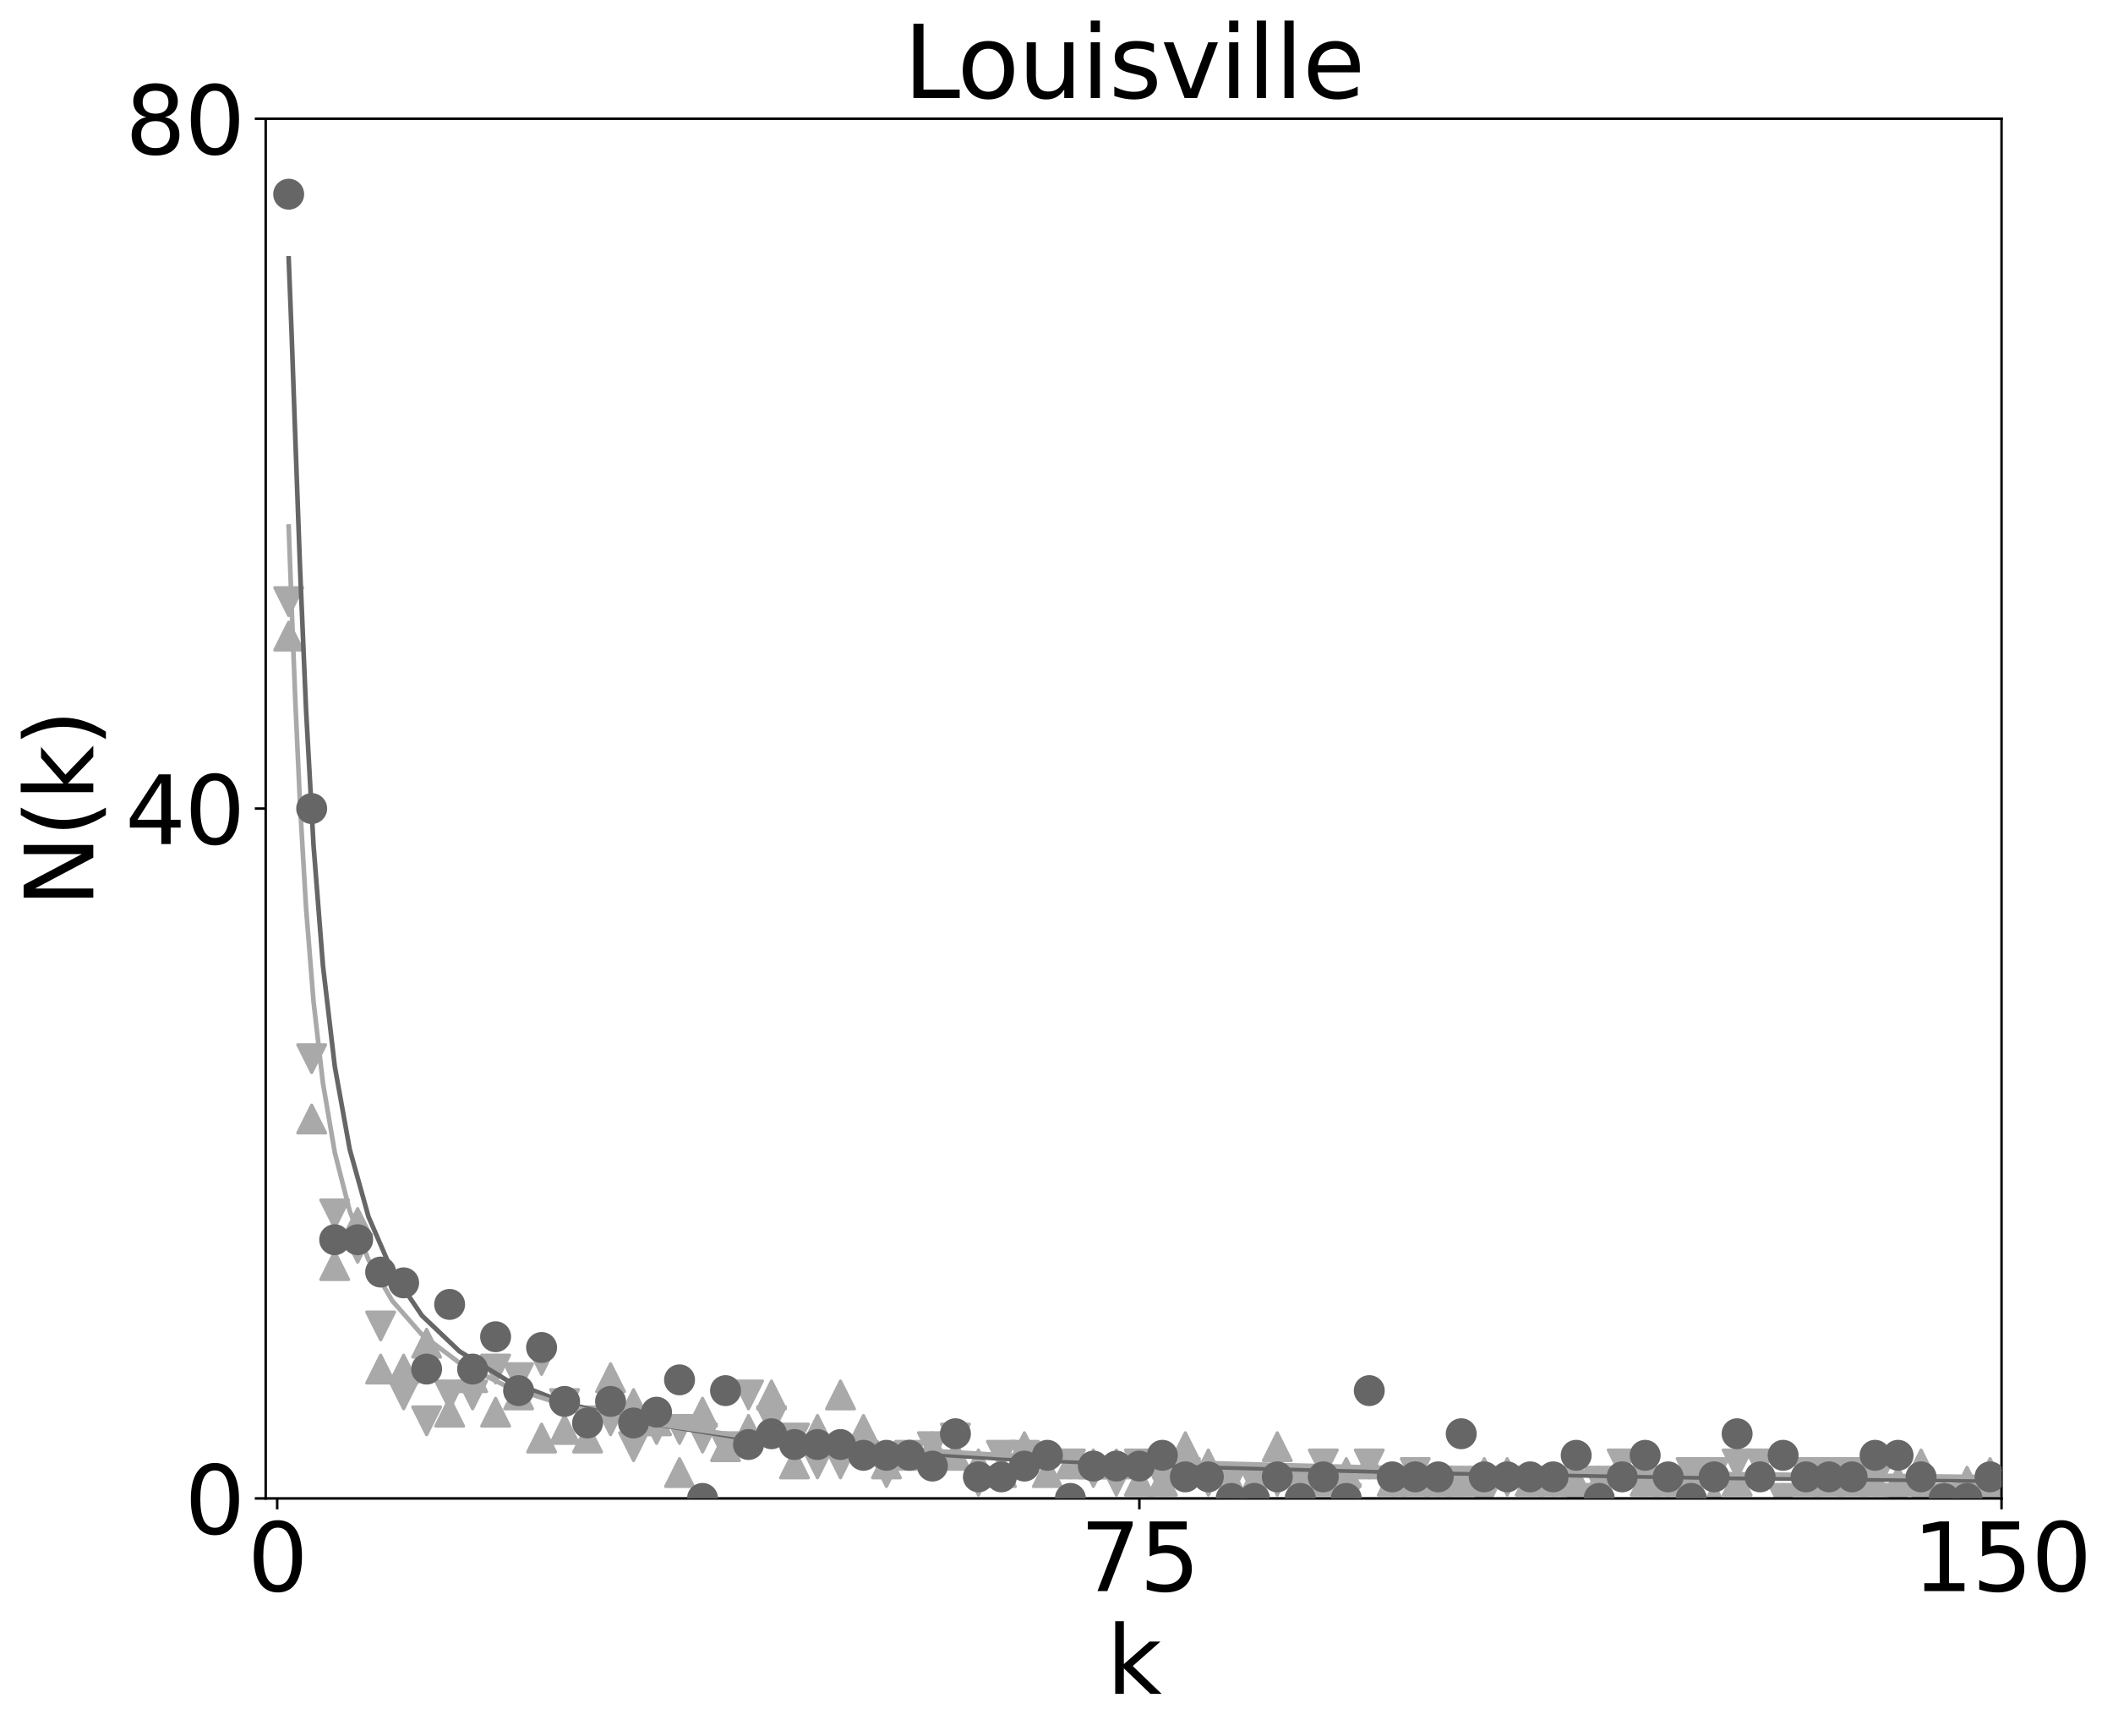 <?xml version="1.0" encoding="utf-8" standalone="no"?>
<!DOCTYPE svg PUBLIC "-//W3C//DTD SVG 1.1//EN"
  "http://www.w3.org/Graphics/SVG/1.1/DTD/svg11.dtd">
<svg xmlns:xlink="http://www.w3.org/1999/xlink" width="679.241pt" height="557.959pt" viewBox="0 0 679.241 557.959" xmlns="http://www.w3.org/2000/svg" version="1.1">
 <defs>
  <style type="text/css">*{stroke-linejoin: round; stroke-linecap: butt}</style>
 </defs>
 <g id="figure_1">
  <g id="patch_1">
   <path d="M 0 557.959 
L 679.241 557.959 
L 679.241 0 
L 0 0 
z
" style="fill: #ffffff"/>
  </g>
  <g id="axes_1">
   <g id="patch_2">
    <path d="M 85.409 481.69 
L 643.409 481.69 
L 643.409 38.17 
L 85.409 38.17 
z
" style="fill: #ffffff"/>
   </g>
   <g id="PathCollection_1">
    <defs>
     <path id="mdcf3171ba0" d="M 0 -4.472 
L -4.472 4.472 
L 4.472 4.472 
z
" style="stroke: #a9a9a9"/>
    </defs>
    <g clip-path="url(#pd3df770a51)">
     <use xlink:href="#mdcf3171ba0" x="92.8" y="204.49" style="fill: #a9a9a9; stroke: #a9a9a9"/>
     <use xlink:href="#mdcf3171ba0" x="100.191" y="359.722" style="fill: #a9a9a9; stroke: #a9a9a9"/>
     <use xlink:href="#mdcf3171ba0" x="107.582" y="406.846" style="fill: #a9a9a9; stroke: #a9a9a9"/>
     <use xlink:href="#mdcf3171ba0" x="114.972" y="392.986" style="fill: #a9a9a9; stroke: #a9a9a9"/>
     <use xlink:href="#mdcf3171ba0" x="122.363" y="440.11" style="fill: #a9a9a9; stroke: #a9a9a9"/>
     <use xlink:href="#mdcf3171ba0" x="129.754" y="440.11" style="fill: #a9a9a9; stroke: #a9a9a9"/>
     <use xlink:href="#mdcf3171ba0" x="137.144" y="431.794" style="fill: #a9a9a9; stroke: #a9a9a9"/>
     <use xlink:href="#mdcf3171ba0" x="144.535" y="453.97" style="fill: #a9a9a9; stroke: #a9a9a9"/>
     <use xlink:href="#mdcf3171ba0" x="151.926" y="442.882" style="fill: #a9a9a9; stroke: #a9a9a9"/>
     <use xlink:href="#mdcf3171ba0" x="159.317" y="453.97" style="fill: #a9a9a9; stroke: #a9a9a9"/>
     <use xlink:href="#mdcf3171ba0" x="166.707" y="448.426" style="fill: #a9a9a9; stroke: #a9a9a9"/>
     <use xlink:href="#mdcf3171ba0" x="174.098" y="462.286" style="fill: #a9a9a9; stroke: #a9a9a9"/>
     <use xlink:href="#mdcf3171ba0" x="181.489" y="459.514" style="fill: #a9a9a9; stroke: #a9a9a9"/>
     <use xlink:href="#mdcf3171ba0" x="188.88" y="462.286" style="fill: #a9a9a9; stroke: #a9a9a9"/>
     <use xlink:href="#mdcf3171ba0" x="196.27" y="442.882" style="fill: #a9a9a9; stroke: #a9a9a9"/>
     <use xlink:href="#mdcf3171ba0" x="203.661" y="451.198" style="fill: #a9a9a9; stroke: #a9a9a9"/>
     <use xlink:href="#mdcf3171ba0" x="211.052" y="456.742" style="fill: #a9a9a9; stroke: #a9a9a9"/>
     <use xlink:href="#mdcf3171ba0" x="218.442" y="473.374" style="fill: #a9a9a9; stroke: #a9a9a9"/>
     <use xlink:href="#mdcf3171ba0" x="225.833" y="453.97" style="fill: #a9a9a9; stroke: #a9a9a9"/>
     <use xlink:href="#mdcf3171ba0" x="233.224" y="465.058" style="fill: #a9a9a9; stroke: #a9a9a9"/>
     <use xlink:href="#mdcf3171ba0" x="240.615" y="459.514" style="fill: #a9a9a9; stroke: #a9a9a9"/>
     <use xlink:href="#mdcf3171ba0" x="248.005" y="448.426" style="fill: #a9a9a9; stroke: #a9a9a9"/>
     <use xlink:href="#mdcf3171ba0" x="255.396" y="470.602" style="fill: #a9a9a9; stroke: #a9a9a9"/>
     <use xlink:href="#mdcf3171ba0" x="262.787" y="459.514" style="fill: #a9a9a9; stroke: #a9a9a9"/>
     <use xlink:href="#mdcf3171ba0" x="270.178" y="448.426" style="fill: #a9a9a9; stroke: #a9a9a9"/>
     <use xlink:href="#mdcf3171ba0" x="277.568" y="459.514" style="fill: #a9a9a9; stroke: #a9a9a9"/>
     <use xlink:href="#mdcf3171ba0" x="284.959" y="470.602" style="fill: #a9a9a9; stroke: #a9a9a9"/>
     <use xlink:href="#mdcf3171ba0" x="292.35" y="467.83" style="fill: #a9a9a9; stroke: #a9a9a9"/>
     <use xlink:href="#mdcf3171ba0" x="299.741" y="465.058" style="fill: #a9a9a9; stroke: #a9a9a9"/>
     <use xlink:href="#mdcf3171ba0" x="307.131" y="467.83" style="fill: #a9a9a9; stroke: #a9a9a9"/>
     <use xlink:href="#mdcf3171ba0" x="314.522" y="470.602" style="fill: #a9a9a9; stroke: #a9a9a9"/>
     <use xlink:href="#mdcf3171ba0" x="321.913" y="473.374" style="fill: #a9a9a9; stroke: #a9a9a9"/>
     <use xlink:href="#mdcf3171ba0" x="329.303" y="465.058" style="fill: #a9a9a9; stroke: #a9a9a9"/>
     <use xlink:href="#mdcf3171ba0" x="336.694" y="473.374" style="fill: #a9a9a9; stroke: #a9a9a9"/>
     <use xlink:href="#mdcf3171ba0" x="344.085" y="470.602" style="fill: #a9a9a9; stroke: #a9a9a9"/>
     <use xlink:href="#mdcf3171ba0" x="351.476" y="470.602" style="fill: #a9a9a9; stroke: #a9a9a9"/>
     <use xlink:href="#mdcf3171ba0" x="358.866" y="470.602" style="fill: #a9a9a9; stroke: #a9a9a9"/>
     <use xlink:href="#mdcf3171ba0" x="366.257" y="476.146" style="fill: #a9a9a9; stroke: #a9a9a9"/>
     <use xlink:href="#mdcf3171ba0" x="373.648" y="476.146" style="fill: #a9a9a9; stroke: #a9a9a9"/>
     <use xlink:href="#mdcf3171ba0" x="381.039" y="465.058" style="fill: #a9a9a9; stroke: #a9a9a9"/>
     <use xlink:href="#mdcf3171ba0" x="388.429" y="470.602" style="fill: #a9a9a9; stroke: #a9a9a9"/>
     <use xlink:href="#mdcf3171ba0" x="395.82" y="476.146" style="fill: #a9a9a9; stroke: #a9a9a9"/>
     <use xlink:href="#mdcf3171ba0" x="403.211" y="476.146" style="fill: #a9a9a9; stroke: #a9a9a9"/>
     <use xlink:href="#mdcf3171ba0" x="410.601" y="465.058" style="fill: #a9a9a9; stroke: #a9a9a9"/>
     <use xlink:href="#mdcf3171ba0" x="417.992" y="476.146" style="fill: #a9a9a9; stroke: #a9a9a9"/>
     <use xlink:href="#mdcf3171ba0" x="425.383" y="476.146" style="fill: #a9a9a9; stroke: #a9a9a9"/>
     <use xlink:href="#mdcf3171ba0" x="432.774" y="473.374" style="fill: #a9a9a9; stroke: #a9a9a9"/>
     <use xlink:href="#mdcf3171ba0" x="440.164" y="470.602" style="fill: #a9a9a9; stroke: #a9a9a9"/>
     <use xlink:href="#mdcf3171ba0" x="447.555" y="476.146" style="fill: #a9a9a9; stroke: #a9a9a9"/>
     <use xlink:href="#mdcf3171ba0" x="454.946" y="476.146" style="fill: #a9a9a9; stroke: #a9a9a9"/>
     <use xlink:href="#mdcf3171ba0" x="462.337" y="476.146" style="fill: #a9a9a9; stroke: #a9a9a9"/>
     <use xlink:href="#mdcf3171ba0" x="469.727" y="476.146" style="fill: #a9a9a9; stroke: #a9a9a9"/>
     <use xlink:href="#mdcf3171ba0" x="477.118" y="473.374" style="fill: #a9a9a9; stroke: #a9a9a9"/>
     <use xlink:href="#mdcf3171ba0" x="484.509" y="473.374" style="fill: #a9a9a9; stroke: #a9a9a9"/>
     <use xlink:href="#mdcf3171ba0" x="491.899" y="476.146" style="fill: #a9a9a9; stroke: #a9a9a9"/>
     <use xlink:href="#mdcf3171ba0" x="499.29" y="476.146" style="fill: #a9a9a9; stroke: #a9a9a9"/>
     <use xlink:href="#mdcf3171ba0" x="506.681" y="476.146" style="fill: #a9a9a9; stroke: #a9a9a9"/>
     <use xlink:href="#mdcf3171ba0" x="514.072" y="476.146" style="fill: #a9a9a9; stroke: #a9a9a9"/>
     <use xlink:href="#mdcf3171ba0" x="521.462" y="470.602" style="fill: #a9a9a9; stroke: #a9a9a9"/>
     <use xlink:href="#mdcf3171ba0" x="528.853" y="476.146" style="fill: #a9a9a9; stroke: #a9a9a9"/>
     <use xlink:href="#mdcf3171ba0" x="536.244" y="476.146" style="fill: #a9a9a9; stroke: #a9a9a9"/>
     <use xlink:href="#mdcf3171ba0" x="543.635" y="476.146" style="fill: #a9a9a9; stroke: #a9a9a9"/>
     <use xlink:href="#mdcf3171ba0" x="551.025" y="481.69" style="fill: #a9a9a9; stroke: #a9a9a9"/>
     <use xlink:href="#mdcf3171ba0" x="558.416" y="476.146" style="fill: #a9a9a9; stroke: #a9a9a9"/>
     <use xlink:href="#mdcf3171ba0" x="565.807" y="473.374" style="fill: #a9a9a9; stroke: #a9a9a9"/>
     <use xlink:href="#mdcf3171ba0" x="573.197" y="481.69" style="fill: #a9a9a9; stroke: #a9a9a9"/>
     <use xlink:href="#mdcf3171ba0" x="580.588" y="476.146" style="fill: #a9a9a9; stroke: #a9a9a9"/>
     <use xlink:href="#mdcf3171ba0" x="587.979" y="476.146" style="fill: #a9a9a9; stroke: #a9a9a9"/>
     <use xlink:href="#mdcf3171ba0" x="595.37" y="476.146" style="fill: #a9a9a9; stroke: #a9a9a9"/>
     <use xlink:href="#mdcf3171ba0" x="602.76" y="476.146" style="fill: #a9a9a9; stroke: #a9a9a9"/>
     <use xlink:href="#mdcf3171ba0" x="610.151" y="476.146" style="fill: #a9a9a9; stroke: #a9a9a9"/>
     <use xlink:href="#mdcf3171ba0" x="617.542" y="470.602" style="fill: #a9a9a9; stroke: #a9a9a9"/>
     <use xlink:href="#mdcf3171ba0" x="624.933" y="481.69" style="fill: #a9a9a9; stroke: #a9a9a9"/>
     <use xlink:href="#mdcf3171ba0" x="632.323" y="476.146" style="fill: #a9a9a9; stroke: #a9a9a9"/>
     <use xlink:href="#mdcf3171ba0" x="639.714" y="473.374" style="fill: #a9a9a9; stroke: #a9a9a9"/>
     <use xlink:href="#mdcf3171ba0" x="647.105" y="476.146" style="fill: #a9a9a9; stroke: #a9a9a9"/>
     <use xlink:href="#mdcf3171ba0" x="654.495" y="476.146" style="fill: #a9a9a9; stroke: #a9a9a9"/>
     <use xlink:href="#mdcf3171ba0" x="661.886" y="481.69" style="fill: #a9a9a9; stroke: #a9a9a9"/>
     <use xlink:href="#mdcf3171ba0" x="669.277" y="476.146" style="fill: #a9a9a9; stroke: #a9a9a9"/>
     <use xlink:href="#mdcf3171ba0" x="676.668" y="476.146" style="fill: #a9a9a9; stroke: #a9a9a9"/>
     <use xlink:href="#mdcf3171ba0" x="684.058" y="476.146" style="fill: #a9a9a9; stroke: #a9a9a9"/>
     <use xlink:href="#mdcf3171ba0" x="691.449" y="473.374" style="fill: #a9a9a9; stroke: #a9a9a9"/>
     <use xlink:href="#mdcf3171ba0" x="698.84" y="476.146" style="fill: #a9a9a9; stroke: #a9a9a9"/>
     <use xlink:href="#mdcf3171ba0" x="706.231" y="481.69" style="fill: #a9a9a9; stroke: #a9a9a9"/>
     <use xlink:href="#mdcf3171ba0" x="713.621" y="476.146" style="fill: #a9a9a9; stroke: #a9a9a9"/>
     <use xlink:href="#mdcf3171ba0" x="721.012" y="481.69" style="fill: #a9a9a9; stroke: #a9a9a9"/>
     <use xlink:href="#mdcf3171ba0" x="728.403" y="476.146" style="fill: #a9a9a9; stroke: #a9a9a9"/>
     <use xlink:href="#mdcf3171ba0" x="735.793" y="476.146" style="fill: #a9a9a9; stroke: #a9a9a9"/>
     <use xlink:href="#mdcf3171ba0" x="743.184" y="465.058" style="fill: #a9a9a9; stroke: #a9a9a9"/>
     <use xlink:href="#mdcf3171ba0" x="750.575" y="481.69" style="fill: #a9a9a9; stroke: #a9a9a9"/>
     <use xlink:href="#mdcf3171ba0" x="757.966" y="476.146" style="fill: #a9a9a9; stroke: #a9a9a9"/>
     <use xlink:href="#mdcf3171ba0" x="765.356" y="476.146" style="fill: #a9a9a9; stroke: #a9a9a9"/>
     <use xlink:href="#mdcf3171ba0" x="772.747" y="481.69" style="fill: #a9a9a9; stroke: #a9a9a9"/>
     <use xlink:href="#mdcf3171ba0" x="780.138" y="470.602" style="fill: #a9a9a9; stroke: #a9a9a9"/>
     <use xlink:href="#mdcf3171ba0" x="787.529" y="481.69" style="fill: #a9a9a9; stroke: #a9a9a9"/>
     <use xlink:href="#mdcf3171ba0" x="794.919" y="481.69" style="fill: #a9a9a9; stroke: #a9a9a9"/>
     <use xlink:href="#mdcf3171ba0" x="802.31" y="481.69" style="fill: #a9a9a9; stroke: #a9a9a9"/>
     <use xlink:href="#mdcf3171ba0" x="809.701" y="470.602" style="fill: #a9a9a9; stroke: #a9a9a9"/>
     <use xlink:href="#mdcf3171ba0" x="817.091" y="481.69" style="fill: #a9a9a9; stroke: #a9a9a9"/>
     <use xlink:href="#mdcf3171ba0" x="824.482" y="476.146" style="fill: #a9a9a9; stroke: #a9a9a9"/>
     <use xlink:href="#mdcf3171ba0" x="831.873" y="481.69" style="fill: #a9a9a9; stroke: #a9a9a9"/>
     <use xlink:href="#mdcf3171ba0" x="839.264" y="476.146" style="fill: #a9a9a9; stroke: #a9a9a9"/>
     <use xlink:href="#mdcf3171ba0" x="846.654" y="481.69" style="fill: #a9a9a9; stroke: #a9a9a9"/>
     <use xlink:href="#mdcf3171ba0" x="854.045" y="481.69" style="fill: #a9a9a9; stroke: #a9a9a9"/>
     <use xlink:href="#mdcf3171ba0" x="861.436" y="481.69" style="fill: #a9a9a9; stroke: #a9a9a9"/>
     <use xlink:href="#mdcf3171ba0" x="868.827" y="481.69" style="fill: #a9a9a9; stroke: #a9a9a9"/>
     <use xlink:href="#mdcf3171ba0" x="876.217" y="476.146" style="fill: #a9a9a9; stroke: #a9a9a9"/>
     <use xlink:href="#mdcf3171ba0" x="883.608" y="481.69" style="fill: #a9a9a9; stroke: #a9a9a9"/>
     <use xlink:href="#mdcf3171ba0" x="890.999" y="481.69" style="fill: #a9a9a9; stroke: #a9a9a9"/>
     <use xlink:href="#mdcf3171ba0" x="898.39" y="476.146" style="fill: #a9a9a9; stroke: #a9a9a9"/>
     <use xlink:href="#mdcf3171ba0" x="905.78" y="470.602" style="fill: #a9a9a9; stroke: #a9a9a9"/>
     <use xlink:href="#mdcf3171ba0" x="913.171" y="481.69" style="fill: #a9a9a9; stroke: #a9a9a9"/>
     <use xlink:href="#mdcf3171ba0" x="920.562" y="476.146" style="fill: #a9a9a9; stroke: #a9a9a9"/>
     <use xlink:href="#mdcf3171ba0" x="927.952" y="481.69" style="fill: #a9a9a9; stroke: #a9a9a9"/>
     <use xlink:href="#mdcf3171ba0" x="935.343" y="476.146" style="fill: #a9a9a9; stroke: #a9a9a9"/>
     <use xlink:href="#mdcf3171ba0" x="942.734" y="481.69" style="fill: #a9a9a9; stroke: #a9a9a9"/>
     <use xlink:href="#mdcf3171ba0" x="950.125" y="476.146" style="fill: #a9a9a9; stroke: #a9a9a9"/>
     <use xlink:href="#mdcf3171ba0" x="957.515" y="476.146" style="fill: #a9a9a9; stroke: #a9a9a9"/>
     <use xlink:href="#mdcf3171ba0" x="964.906" y="476.146" style="fill: #a9a9a9; stroke: #a9a9a9"/>
     <use xlink:href="#mdcf3171ba0" x="972.297" y="481.69" style="fill: #a9a9a9; stroke: #a9a9a9"/>
     <use xlink:href="#mdcf3171ba0" x="979.688" y="476.146" style="fill: #a9a9a9; stroke: #a9a9a9"/>
     <use xlink:href="#mdcf3171ba0" x="987.078" y="481.69" style="fill: #a9a9a9; stroke: #a9a9a9"/>
     <use xlink:href="#mdcf3171ba0" x="994.469" y="481.69" style="fill: #a9a9a9; stroke: #a9a9a9"/>
     <use xlink:href="#mdcf3171ba0" x="1001.86" y="481.69" style="fill: #a9a9a9; stroke: #a9a9a9"/>
     <use xlink:href="#mdcf3171ba0" x="1009.25" y="476.146" style="fill: #a9a9a9; stroke: #a9a9a9"/>
     <use xlink:href="#mdcf3171ba0" x="1016.641" y="476.146" style="fill: #a9a9a9; stroke: #a9a9a9"/>
     <use xlink:href="#mdcf3171ba0" x="1024.032" y="481.69" style="fill: #a9a9a9; stroke: #a9a9a9"/>
     <use xlink:href="#mdcf3171ba0" x="1031.423" y="481.69" style="fill: #a9a9a9; stroke: #a9a9a9"/>
     <use xlink:href="#mdcf3171ba0" x="1038.813" y="476.146" style="fill: #a9a9a9; stroke: #a9a9a9"/>
     <use xlink:href="#mdcf3171ba0" x="1046.204" y="481.69" style="fill: #a9a9a9; stroke: #a9a9a9"/>
     <use xlink:href="#mdcf3171ba0" x="1053.595" y="476.146" style="fill: #a9a9a9; stroke: #a9a9a9"/>
     <use xlink:href="#mdcf3171ba0" x="1060.986" y="481.69" style="fill: #a9a9a9; stroke: #a9a9a9"/>
     <use xlink:href="#mdcf3171ba0" x="1068.376" y="481.69" style="fill: #a9a9a9; stroke: #a9a9a9"/>
     <use xlink:href="#mdcf3171ba0" x="1075.767" y="481.69" style="fill: #a9a9a9; stroke: #a9a9a9"/>
     <use xlink:href="#mdcf3171ba0" x="1083.158" y="476.146" style="fill: #a9a9a9; stroke: #a9a9a9"/>
     <use xlink:href="#mdcf3171ba0" x="1090.548" y="481.69" style="fill: #a9a9a9; stroke: #a9a9a9"/>
     <use xlink:href="#mdcf3171ba0" x="1097.939" y="476.146" style="fill: #a9a9a9; stroke: #a9a9a9"/>
     <use xlink:href="#mdcf3171ba0" x="1105.33" y="481.69" style="fill: #a9a9a9; stroke: #a9a9a9"/>
     <use xlink:href="#mdcf3171ba0" x="1112.721" y="481.69" style="fill: #a9a9a9; stroke: #a9a9a9"/>
     <use xlink:href="#mdcf3171ba0" x="1120.111" y="481.69" style="fill: #a9a9a9; stroke: #a9a9a9"/>
     <use xlink:href="#mdcf3171ba0" x="1127.502" y="476.146" style="fill: #a9a9a9; stroke: #a9a9a9"/>
     <use xlink:href="#mdcf3171ba0" x="1134.893" y="476.146" style="fill: #a9a9a9; stroke: #a9a9a9"/>
     <use xlink:href="#mdcf3171ba0" x="1142.284" y="481.69" style="fill: #a9a9a9; stroke: #a9a9a9"/>
     <use xlink:href="#mdcf3171ba0" x="1149.674" y="481.69" style="fill: #a9a9a9; stroke: #a9a9a9"/>
     <use xlink:href="#mdcf3171ba0" x="1157.065" y="481.69" style="fill: #a9a9a9; stroke: #a9a9a9"/>
     <use xlink:href="#mdcf3171ba0" x="1164.456" y="481.69" style="fill: #a9a9a9; stroke: #a9a9a9"/>
     <use xlink:href="#mdcf3171ba0" x="1171.846" y="476.146" style="fill: #a9a9a9; stroke: #a9a9a9"/>
     <use xlink:href="#mdcf3171ba0" x="1179.237" y="481.69" style="fill: #a9a9a9; stroke: #a9a9a9"/>
     <use xlink:href="#mdcf3171ba0" x="1186.628" y="481.69" style="fill: #a9a9a9; stroke: #a9a9a9"/>
     <use xlink:href="#mdcf3171ba0" x="1194.019" y="481.69" style="fill: #a9a9a9; stroke: #a9a9a9"/>
    </g>
   </g>
   <g id="PathCollection_2">
    <defs>
     <path id="md58344a8bd" d="M -0 4.472 
L 4.472 -4.472 
L -4.472 -4.472 
z
" style="stroke: #a9a9a9"/>
    </defs>
    <g clip-path="url(#pd3df770a51)">
     <use xlink:href="#md58344a8bd" x="92.8" y="193.402" style="fill: #a9a9a9; stroke: #a9a9a9"/>
     <use xlink:href="#md58344a8bd" x="100.191" y="340.318" style="fill: #a9a9a9; stroke: #a9a9a9"/>
     <use xlink:href="#md58344a8bd" x="107.582" y="390.214" style="fill: #a9a9a9; stroke: #a9a9a9"/>
     <use xlink:href="#md58344a8bd" x="114.972" y="401.302" style="fill: #a9a9a9; stroke: #a9a9a9"/>
     <use xlink:href="#md58344a8bd" x="122.363" y="426.25" style="fill: #a9a9a9; stroke: #a9a9a9"/>
     <use xlink:href="#md58344a8bd" x="129.754" y="448.426" style="fill: #a9a9a9; stroke: #a9a9a9"/>
     <use xlink:href="#md58344a8bd" x="137.144" y="456.742" style="fill: #a9a9a9; stroke: #a9a9a9"/>
     <use xlink:href="#md58344a8bd" x="144.535" y="448.426" style="fill: #a9a9a9; stroke: #a9a9a9"/>
     <use xlink:href="#md58344a8bd" x="151.926" y="448.426" style="fill: #a9a9a9; stroke: #a9a9a9"/>
     <use xlink:href="#md58344a8bd" x="159.317" y="440.11" style="fill: #a9a9a9; stroke: #a9a9a9"/>
     <use xlink:href="#md58344a8bd" x="166.707" y="442.882" style="fill: #a9a9a9; stroke: #a9a9a9"/>
     <use xlink:href="#md58344a8bd" x="174.098" y="437.338" style="fill: #a9a9a9; stroke: #a9a9a9"/>
     <use xlink:href="#md58344a8bd" x="181.489" y="451.198" style="fill: #a9a9a9; stroke: #a9a9a9"/>
     <use xlink:href="#md58344a8bd" x="188.88" y="456.742" style="fill: #a9a9a9; stroke: #a9a9a9"/>
     <use xlink:href="#md58344a8bd" x="196.27" y="456.742" style="fill: #a9a9a9; stroke: #a9a9a9"/>
     <use xlink:href="#md58344a8bd" x="203.661" y="465.058" style="fill: #a9a9a9; stroke: #a9a9a9"/>
     <use xlink:href="#md58344a8bd" x="211.052" y="459.514" style="fill: #a9a9a9; stroke: #a9a9a9"/>
     <use xlink:href="#md58344a8bd" x="218.442" y="459.514" style="fill: #a9a9a9; stroke: #a9a9a9"/>
     <use xlink:href="#md58344a8bd" x="225.833" y="462.286" style="fill: #a9a9a9; stroke: #a9a9a9"/>
     <use xlink:href="#md58344a8bd" x="233.224" y="465.058" style="fill: #a9a9a9; stroke: #a9a9a9"/>
     <use xlink:href="#md58344a8bd" x="240.615" y="448.426" style="fill: #a9a9a9; stroke: #a9a9a9"/>
     <use xlink:href="#md58344a8bd" x="248.005" y="456.742" style="fill: #a9a9a9; stroke: #a9a9a9"/>
     <use xlink:href="#md58344a8bd" x="255.396" y="462.286" style="fill: #a9a9a9; stroke: #a9a9a9"/>
     <use xlink:href="#md58344a8bd" x="262.787" y="470.602" style="fill: #a9a9a9; stroke: #a9a9a9"/>
     <use xlink:href="#md58344a8bd" x="270.178" y="470.602" style="fill: #a9a9a9; stroke: #a9a9a9"/>
     <use xlink:href="#md58344a8bd" x="277.568" y="467.83" style="fill: #a9a9a9; stroke: #a9a9a9"/>
     <use xlink:href="#md58344a8bd" x="284.959" y="473.374" style="fill: #a9a9a9; stroke: #a9a9a9"/>
     <use xlink:href="#md58344a8bd" x="292.35" y="467.83" style="fill: #a9a9a9; stroke: #a9a9a9"/>
     <use xlink:href="#md58344a8bd" x="299.741" y="465.058" style="fill: #a9a9a9; stroke: #a9a9a9"/>
     <use xlink:href="#md58344a8bd" x="307.131" y="462.286" style="fill: #a9a9a9; stroke: #a9a9a9"/>
     <use xlink:href="#md58344a8bd" x="314.522" y="476.146" style="fill: #a9a9a9; stroke: #a9a9a9"/>
     <use xlink:href="#md58344a8bd" x="321.913" y="467.83" style="fill: #a9a9a9; stroke: #a9a9a9"/>
     <use xlink:href="#md58344a8bd" x="329.303" y="467.83" style="fill: #a9a9a9; stroke: #a9a9a9"/>
     <use xlink:href="#md58344a8bd" x="336.694" y="470.602" style="fill: #a9a9a9; stroke: #a9a9a9"/>
     <use xlink:href="#md58344a8bd" x="344.085" y="470.602" style="fill: #a9a9a9; stroke: #a9a9a9"/>
     <use xlink:href="#md58344a8bd" x="351.476" y="473.374" style="fill: #a9a9a9; stroke: #a9a9a9"/>
     <use xlink:href="#md58344a8bd" x="358.866" y="476.146" style="fill: #a9a9a9; stroke: #a9a9a9"/>
     <use xlink:href="#md58344a8bd" x="366.257" y="470.602" style="fill: #a9a9a9; stroke: #a9a9a9"/>
     <use xlink:href="#md58344a8bd" x="373.648" y="476.146" style="fill: #a9a9a9; stroke: #a9a9a9"/>
     <use xlink:href="#md58344a8bd" x="381.039" y="473.374" style="fill: #a9a9a9; stroke: #a9a9a9"/>
     <use xlink:href="#md58344a8bd" x="388.429" y="476.146" style="fill: #a9a9a9; stroke: #a9a9a9"/>
     <use xlink:href="#md58344a8bd" x="395.82" y="476.146" style="fill: #a9a9a9; stroke: #a9a9a9"/>
     <use xlink:href="#md58344a8bd" x="403.211" y="476.146" style="fill: #a9a9a9; stroke: #a9a9a9"/>
     <use xlink:href="#md58344a8bd" x="410.601" y="476.146" style="fill: #a9a9a9; stroke: #a9a9a9"/>
     <use xlink:href="#md58344a8bd" x="417.992" y="476.146" style="fill: #a9a9a9; stroke: #a9a9a9"/>
     <use xlink:href="#md58344a8bd" x="425.383" y="470.602" style="fill: #a9a9a9; stroke: #a9a9a9"/>
     <use xlink:href="#md58344a8bd" x="432.774" y="481.69" style="fill: #a9a9a9; stroke: #a9a9a9"/>
     <use xlink:href="#md58344a8bd" x="440.164" y="470.602" style="fill: #a9a9a9; stroke: #a9a9a9"/>
     <use xlink:href="#md58344a8bd" x="447.555" y="476.146" style="fill: #a9a9a9; stroke: #a9a9a9"/>
     <use xlink:href="#md58344a8bd" x="454.946" y="473.374" style="fill: #a9a9a9; stroke: #a9a9a9"/>
     <use xlink:href="#md58344a8bd" x="462.337" y="476.146" style="fill: #a9a9a9; stroke: #a9a9a9"/>
     <use xlink:href="#md58344a8bd" x="469.727" y="476.146" style="fill: #a9a9a9; stroke: #a9a9a9"/>
     <use xlink:href="#md58344a8bd" x="477.118" y="481.69" style="fill: #a9a9a9; stroke: #a9a9a9"/>
     <use xlink:href="#md58344a8bd" x="484.509" y="476.146" style="fill: #a9a9a9; stroke: #a9a9a9"/>
     <use xlink:href="#md58344a8bd" x="491.899" y="476.146" style="fill: #a9a9a9; stroke: #a9a9a9"/>
     <use xlink:href="#md58344a8bd" x="499.29" y="476.146" style="fill: #a9a9a9; stroke: #a9a9a9"/>
     <use xlink:href="#md58344a8bd" x="506.681" y="481.69" style="fill: #a9a9a9; stroke: #a9a9a9"/>
     <use xlink:href="#md58344a8bd" x="514.072" y="476.146" style="fill: #a9a9a9; stroke: #a9a9a9"/>
     <use xlink:href="#md58344a8bd" x="521.462" y="470.602" style="fill: #a9a9a9; stroke: #a9a9a9"/>
     <use xlink:href="#md58344a8bd" x="528.853" y="476.146" style="fill: #a9a9a9; stroke: #a9a9a9"/>
     <use xlink:href="#md58344a8bd" x="536.244" y="476.146" style="fill: #a9a9a9; stroke: #a9a9a9"/>
     <use xlink:href="#md58344a8bd" x="543.635" y="473.374" style="fill: #a9a9a9; stroke: #a9a9a9"/>
     <use xlink:href="#md58344a8bd" x="551.025" y="473.374" style="fill: #a9a9a9; stroke: #a9a9a9"/>
     <use xlink:href="#md58344a8bd" x="558.416" y="470.602" style="fill: #a9a9a9; stroke: #a9a9a9"/>
     <use xlink:href="#md58344a8bd" x="565.807" y="470.602" style="fill: #a9a9a9; stroke: #a9a9a9"/>
     <use xlink:href="#md58344a8bd" x="573.197" y="481.69" style="fill: #a9a9a9; stroke: #a9a9a9"/>
     <use xlink:href="#md58344a8bd" x="580.588" y="473.374" style="fill: #a9a9a9; stroke: #a9a9a9"/>
     <use xlink:href="#md58344a8bd" x="587.979" y="473.374" style="fill: #a9a9a9; stroke: #a9a9a9"/>
     <use xlink:href="#md58344a8bd" x="595.37" y="473.374" style="fill: #a9a9a9; stroke: #a9a9a9"/>
     <use xlink:href="#md58344a8bd" x="602.76" y="476.146" style="fill: #a9a9a9; stroke: #a9a9a9"/>
     <use xlink:href="#md58344a8bd" x="610.151" y="481.69" style="fill: #a9a9a9; stroke: #a9a9a9"/>
     <use xlink:href="#md58344a8bd" x="617.542" y="481.69" style="fill: #a9a9a9; stroke: #a9a9a9"/>
     <use xlink:href="#md58344a8bd" x="624.933" y="481.69" style="fill: #a9a9a9; stroke: #a9a9a9"/>
     <use xlink:href="#md58344a8bd" x="632.323" y="481.69" style="fill: #a9a9a9; stroke: #a9a9a9"/>
     <use xlink:href="#md58344a8bd" x="639.714" y="481.69" style="fill: #a9a9a9; stroke: #a9a9a9"/>
     <use xlink:href="#md58344a8bd" x="647.105" y="476.146" style="fill: #a9a9a9; stroke: #a9a9a9"/>
     <use xlink:href="#md58344a8bd" x="654.495" y="481.69" style="fill: #a9a9a9; stroke: #a9a9a9"/>
     <use xlink:href="#md58344a8bd" x="661.886" y="481.69" style="fill: #a9a9a9; stroke: #a9a9a9"/>
     <use xlink:href="#md58344a8bd" x="669.277" y="476.146" style="fill: #a9a9a9; stroke: #a9a9a9"/>
     <use xlink:href="#md58344a8bd" x="676.668" y="481.69" style="fill: #a9a9a9; stroke: #a9a9a9"/>
     <use xlink:href="#md58344a8bd" x="684.058" y="476.146" style="fill: #a9a9a9; stroke: #a9a9a9"/>
     <use xlink:href="#md58344a8bd" x="691.449" y="476.146" style="fill: #a9a9a9; stroke: #a9a9a9"/>
     <use xlink:href="#md58344a8bd" x="698.84" y="476.146" style="fill: #a9a9a9; stroke: #a9a9a9"/>
     <use xlink:href="#md58344a8bd" x="706.231" y="476.146" style="fill: #a9a9a9; stroke: #a9a9a9"/>
     <use xlink:href="#md58344a8bd" x="713.621" y="481.69" style="fill: #a9a9a9; stroke: #a9a9a9"/>
     <use xlink:href="#md58344a8bd" x="721.012" y="481.69" style="fill: #a9a9a9; stroke: #a9a9a9"/>
     <use xlink:href="#md58344a8bd" x="728.403" y="473.374" style="fill: #a9a9a9; stroke: #a9a9a9"/>
     <use xlink:href="#md58344a8bd" x="735.793" y="481.69" style="fill: #a9a9a9; stroke: #a9a9a9"/>
     <use xlink:href="#md58344a8bd" x="743.184" y="476.146" style="fill: #a9a9a9; stroke: #a9a9a9"/>
     <use xlink:href="#md58344a8bd" x="750.575" y="481.69" style="fill: #a9a9a9; stroke: #a9a9a9"/>
     <use xlink:href="#md58344a8bd" x="757.966" y="481.69" style="fill: #a9a9a9; stroke: #a9a9a9"/>
     <use xlink:href="#md58344a8bd" x="765.356" y="470.602" style="fill: #a9a9a9; stroke: #a9a9a9"/>
     <use xlink:href="#md58344a8bd" x="772.747" y="476.146" style="fill: #a9a9a9; stroke: #a9a9a9"/>
     <use xlink:href="#md58344a8bd" x="780.138" y="476.146" style="fill: #a9a9a9; stroke: #a9a9a9"/>
     <use xlink:href="#md58344a8bd" x="787.529" y="476.146" style="fill: #a9a9a9; stroke: #a9a9a9"/>
     <use xlink:href="#md58344a8bd" x="794.919" y="470.602" style="fill: #a9a9a9; stroke: #a9a9a9"/>
     <use xlink:href="#md58344a8bd" x="802.31" y="476.146" style="fill: #a9a9a9; stroke: #a9a9a9"/>
     <use xlink:href="#md58344a8bd" x="809.701" y="481.69" style="fill: #a9a9a9; stroke: #a9a9a9"/>
     <use xlink:href="#md58344a8bd" x="817.091" y="476.146" style="fill: #a9a9a9; stroke: #a9a9a9"/>
     <use xlink:href="#md58344a8bd" x="824.482" y="481.69" style="fill: #a9a9a9; stroke: #a9a9a9"/>
     <use xlink:href="#md58344a8bd" x="831.873" y="481.69" style="fill: #a9a9a9; stroke: #a9a9a9"/>
     <use xlink:href="#md58344a8bd" x="839.264" y="476.146" style="fill: #a9a9a9; stroke: #a9a9a9"/>
     <use xlink:href="#md58344a8bd" x="846.654" y="476.146" style="fill: #a9a9a9; stroke: #a9a9a9"/>
     <use xlink:href="#md58344a8bd" x="854.045" y="481.69" style="fill: #a9a9a9; stroke: #a9a9a9"/>
     <use xlink:href="#md58344a8bd" x="861.436" y="481.69" style="fill: #a9a9a9; stroke: #a9a9a9"/>
     <use xlink:href="#md58344a8bd" x="868.827" y="481.69" style="fill: #a9a9a9; stroke: #a9a9a9"/>
     <use xlink:href="#md58344a8bd" x="876.217" y="481.69" style="fill: #a9a9a9; stroke: #a9a9a9"/>
     <use xlink:href="#md58344a8bd" x="883.608" y="481.69" style="fill: #a9a9a9; stroke: #a9a9a9"/>
     <use xlink:href="#md58344a8bd" x="890.999" y="481.69" style="fill: #a9a9a9; stroke: #a9a9a9"/>
     <use xlink:href="#md58344a8bd" x="898.39" y="476.146" style="fill: #a9a9a9; stroke: #a9a9a9"/>
     <use xlink:href="#md58344a8bd" x="905.78" y="481.69" style="fill: #a9a9a9; stroke: #a9a9a9"/>
     <use xlink:href="#md58344a8bd" x="913.171" y="476.146" style="fill: #a9a9a9; stroke: #a9a9a9"/>
     <use xlink:href="#md58344a8bd" x="920.562" y="481.69" style="fill: #a9a9a9; stroke: #a9a9a9"/>
     <use xlink:href="#md58344a8bd" x="927.952" y="476.146" style="fill: #a9a9a9; stroke: #a9a9a9"/>
     <use xlink:href="#md58344a8bd" x="935.343" y="476.146" style="fill: #a9a9a9; stroke: #a9a9a9"/>
     <use xlink:href="#md58344a8bd" x="942.734" y="481.69" style="fill: #a9a9a9; stroke: #a9a9a9"/>
     <use xlink:href="#md58344a8bd" x="950.125" y="476.146" style="fill: #a9a9a9; stroke: #a9a9a9"/>
     <use xlink:href="#md58344a8bd" x="957.515" y="481.69" style="fill: #a9a9a9; stroke: #a9a9a9"/>
     <use xlink:href="#md58344a8bd" x="964.906" y="481.69" style="fill: #a9a9a9; stroke: #a9a9a9"/>
     <use xlink:href="#md58344a8bd" x="972.297" y="481.69" style="fill: #a9a9a9; stroke: #a9a9a9"/>
     <use xlink:href="#md58344a8bd" x="979.688" y="481.69" style="fill: #a9a9a9; stroke: #a9a9a9"/>
     <use xlink:href="#md58344a8bd" x="987.078" y="481.69" style="fill: #a9a9a9; stroke: #a9a9a9"/>
     <use xlink:href="#md58344a8bd" x="994.469" y="481.69" style="fill: #a9a9a9; stroke: #a9a9a9"/>
     <use xlink:href="#md58344a8bd" x="1001.86" y="476.146" style="fill: #a9a9a9; stroke: #a9a9a9"/>
     <use xlink:href="#md58344a8bd" x="1009.25" y="481.69" style="fill: #a9a9a9; stroke: #a9a9a9"/>
     <use xlink:href="#md58344a8bd" x="1016.641" y="476.146" style="fill: #a9a9a9; stroke: #a9a9a9"/>
     <use xlink:href="#md58344a8bd" x="1024.032" y="481.69" style="fill: #a9a9a9; stroke: #a9a9a9"/>
     <use xlink:href="#md58344a8bd" x="1031.423" y="481.69" style="fill: #a9a9a9; stroke: #a9a9a9"/>
     <use xlink:href="#md58344a8bd" x="1038.813" y="476.146" style="fill: #a9a9a9; stroke: #a9a9a9"/>
     <use xlink:href="#md58344a8bd" x="1046.204" y="481.69" style="fill: #a9a9a9; stroke: #a9a9a9"/>
     <use xlink:href="#md58344a8bd" x="1053.595" y="481.69" style="fill: #a9a9a9; stroke: #a9a9a9"/>
     <use xlink:href="#md58344a8bd" x="1060.986" y="481.69" style="fill: #a9a9a9; stroke: #a9a9a9"/>
     <use xlink:href="#md58344a8bd" x="1068.376" y="481.69" style="fill: #a9a9a9; stroke: #a9a9a9"/>
     <use xlink:href="#md58344a8bd" x="1075.767" y="481.69" style="fill: #a9a9a9; stroke: #a9a9a9"/>
     <use xlink:href="#md58344a8bd" x="1083.158" y="481.69" style="fill: #a9a9a9; stroke: #a9a9a9"/>
     <use xlink:href="#md58344a8bd" x="1090.548" y="481.69" style="fill: #a9a9a9; stroke: #a9a9a9"/>
     <use xlink:href="#md58344a8bd" x="1097.939" y="481.69" style="fill: #a9a9a9; stroke: #a9a9a9"/>
     <use xlink:href="#md58344a8bd" x="1105.33" y="481.69" style="fill: #a9a9a9; stroke: #a9a9a9"/>
     <use xlink:href="#md58344a8bd" x="1112.721" y="481.69" style="fill: #a9a9a9; stroke: #a9a9a9"/>
     <use xlink:href="#md58344a8bd" x="1120.111" y="481.69" style="fill: #a9a9a9; stroke: #a9a9a9"/>
     <use xlink:href="#md58344a8bd" x="1127.502" y="481.69" style="fill: #a9a9a9; stroke: #a9a9a9"/>
     <use xlink:href="#md58344a8bd" x="1134.893" y="481.69" style="fill: #a9a9a9; stroke: #a9a9a9"/>
     <use xlink:href="#md58344a8bd" x="1142.284" y="481.69" style="fill: #a9a9a9; stroke: #a9a9a9"/>
     <use xlink:href="#md58344a8bd" x="1149.674" y="481.69" style="fill: #a9a9a9; stroke: #a9a9a9"/>
     <use xlink:href="#md58344a8bd" x="1157.065" y="481.69" style="fill: #a9a9a9; stroke: #a9a9a9"/>
     <use xlink:href="#md58344a8bd" x="1164.456" y="481.69" style="fill: #a9a9a9; stroke: #a9a9a9"/>
     <use xlink:href="#md58344a8bd" x="1171.846" y="476.146" style="fill: #a9a9a9; stroke: #a9a9a9"/>
     <use xlink:href="#md58344a8bd" x="1179.237" y="476.146" style="fill: #a9a9a9; stroke: #a9a9a9"/>
     <use xlink:href="#md58344a8bd" x="1186.628" y="481.69" style="fill: #a9a9a9; stroke: #a9a9a9"/>
     <use xlink:href="#md58344a8bd" x="1194.019" y="476.146" style="fill: #a9a9a9; stroke: #a9a9a9"/>
    </g>
   </g>
   <g id="matplotlib.axis_1">
    <g id="xtick_1">
     <g id="line2d_1">
      <defs>
       <path id="m3744eb21a4" d="M 0 0 
L 0 3.5 
" style="stroke: #000000; stroke-width: 0.8"/>
      </defs>
      <g>
       <use xlink:href="#m3744eb21a4" x="89.105" y="481.69" style="stroke: #000000; stroke-width: 0.8"/>
      </g>
     </g>
     <g id="text_1">
      <!-- 0 -->
      <g transform="translate(79.561 511.485) scale(0.3 -0.3)">
       <defs>
        <path id="DejaVuSans-30" d="M 2034 4250 
Q 1547 4250 1301 3770 
Q 1056 3291 1056 2328 
Q 1056 1369 1301 889 
Q 1547 409 2034 409 
Q 2525 409 2770 889 
Q 3016 1369 3016 2328 
Q 3016 3291 2770 3770 
Q 2525 4250 2034 4250 
z
M 2034 4750 
Q 2819 4750 3233 4129 
Q 3647 3509 3647 2328 
Q 3647 1150 3233 529 
Q 2819 -91 2034 -91 
Q 1250 -91 836 529 
Q 422 1150 422 2328 
Q 422 3509 836 4129 
Q 1250 4750 2034 4750 
z
" transform="scale(0.016)"/>
       </defs>
       <use xlink:href="#DejaVuSans-30"/>
      </g>
     </g>
    </g>
    <g id="xtick_2">
     <g id="line2d_2">
      <g>
       <use xlink:href="#m3744eb21a4" x="366.257" y="481.69" style="stroke: #000000; stroke-width: 0.8"/>
      </g>
     </g>
     <g id="text_2">
      <!-- 75 -->
      <g transform="translate(347.17 511.485) scale(0.3 -0.3)">
       <defs>
        <path id="DejaVuSans-37" d="M 525 4666 
L 3525 4666 
L 3525 4397 
L 1831 0 
L 1172 0 
L 2766 4134 
L 525 4134 
L 525 4666 
z
" transform="scale(0.016)"/>
        <path id="DejaVuSans-35" d="M 691 4666 
L 3169 4666 
L 3169 4134 
L 1269 4134 
L 1269 2991 
Q 1406 3038 1543 3061 
Q 1681 3084 1819 3084 
Q 2600 3084 3056 2656 
Q 3513 2228 3513 1497 
Q 3513 744 3044 326 
Q 2575 -91 1722 -91 
Q 1428 -91 1123 -41 
Q 819 9 494 109 
L 494 744 
Q 775 591 1075 516 
Q 1375 441 1709 441 
Q 2250 441 2565 725 
Q 2881 1009 2881 1497 
Q 2881 1984 2565 2268 
Q 2250 2553 1709 2553 
Q 1456 2553 1204 2497 
Q 953 2441 691 2322 
L 691 4666 
z
" transform="scale(0.016)"/>
       </defs>
       <use xlink:href="#DejaVuSans-37"/>
       <use xlink:href="#DejaVuSans-35" transform="translate(63.623 0)"/>
      </g>
     </g>
    </g>
    <g id="xtick_3">
     <g id="line2d_3">
      <g>
       <use xlink:href="#m3744eb21a4" x="643.409" y="481.69" style="stroke: #000000; stroke-width: 0.8"/>
      </g>
     </g>
     <g id="text_3">
      <!-- 150 -->
      <g transform="translate(614.778 511.485) scale(0.3 -0.3)">
       <defs>
        <path id="DejaVuSans-31" d="M 794 531 
L 1825 531 
L 1825 4091 
L 703 3866 
L 703 4441 
L 1819 4666 
L 2450 4666 
L 2450 531 
L 3481 531 
L 3481 0 
L 794 0 
L 794 531 
z
" transform="scale(0.016)"/>
       </defs>
       <use xlink:href="#DejaVuSans-31"/>
       <use xlink:href="#DejaVuSans-35" transform="translate(63.623 0)"/>
       <use xlink:href="#DejaVuSans-30" transform="translate(127.246 0)"/>
      </g>
     </g>
    </g>
    <g id="text_4">
     <!-- $\mathrm{k}$ -->
     <g transform="translate(355.709 544.52) scale(0.3 -0.3)">
      <defs>
       <path id="DejaVuSans-6b" d="M 581 4863 
L 1159 4863 
L 1159 1991 
L 2875 3500 
L 3609 3500 
L 1753 1863 
L 3688 0 
L 2938 0 
L 1159 1709 
L 1159 0 
L 581 0 
L 581 4863 
z
" transform="scale(0.016)"/>
      </defs>
      <use xlink:href="#DejaVuSans-6b" transform="translate(0 0.016)"/>
     </g>
    </g>
   </g>
   <g id="matplotlib.axis_2">
    <g id="ytick_1">
     <g id="line2d_4">
      <defs>
       <path id="m9cae816246" d="M 0 0 
L -3.5 0 
" style="stroke: #000000; stroke-width: 0.8"/>
      </defs>
      <g>
       <use xlink:href="#m9cae816246" x="85.409" y="481.69" style="stroke: #000000; stroke-width: 0.8"/>
      </g>
     </g>
     <g id="text_5">
      <!-- 0 -->
      <g transform="translate(59.322 493.088) scale(0.3 -0.3)">
       <use xlink:href="#DejaVuSans-30"/>
      </g>
     </g>
    </g>
    <g id="ytick_2">
     <g id="line2d_5">
      <g>
       <use xlink:href="#m9cae816246" x="85.409" y="259.93" style="stroke: #000000; stroke-width: 0.8"/>
      </g>
     </g>
     <g id="text_6">
      <!-- 40 -->
      <g transform="translate(40.234 271.328) scale(0.3 -0.3)">
       <defs>
        <path id="DejaVuSans-34" d="M 2419 4116 
L 825 1625 
L 2419 1625 
L 2419 4116 
z
M 2253 4666 
L 3047 4666 
L 3047 1625 
L 3713 1625 
L 3713 1100 
L 3047 1100 
L 3047 0 
L 2419 0 
L 2419 1100 
L 313 1100 
L 313 1709 
L 2253 4666 
z
" transform="scale(0.016)"/>
       </defs>
       <use xlink:href="#DejaVuSans-34"/>
       <use xlink:href="#DejaVuSans-30" transform="translate(63.623 0)"/>
      </g>
     </g>
    </g>
    <g id="ytick_3">
     <g id="line2d_6">
      <g>
       <use xlink:href="#m9cae816246" x="85.409" y="38.17" style="stroke: #000000; stroke-width: 0.8"/>
      </g>
     </g>
     <g id="text_7">
      <!-- 80 -->
      <g transform="translate(40.234 49.568) scale(0.3 -0.3)">
       <defs>
        <path id="DejaVuSans-38" d="M 2034 2216 
Q 1584 2216 1326 1975 
Q 1069 1734 1069 1313 
Q 1069 891 1326 650 
Q 1584 409 2034 409 
Q 2484 409 2743 651 
Q 3003 894 3003 1313 
Q 3003 1734 2745 1975 
Q 2488 2216 2034 2216 
z
M 1403 2484 
Q 997 2584 770 2862 
Q 544 3141 544 3541 
Q 544 4100 942 4425 
Q 1341 4750 2034 4750 
Q 2731 4750 3128 4425 
Q 3525 4100 3525 3541 
Q 3525 3141 3298 2862 
Q 3072 2584 2669 2484 
Q 3125 2378 3379 2068 
Q 3634 1759 3634 1313 
Q 3634 634 3220 271 
Q 2806 -91 2034 -91 
Q 1263 -91 848 271 
Q 434 634 434 1313 
Q 434 1759 690 2068 
Q 947 2378 1403 2484 
z
M 1172 3481 
Q 1172 3119 1398 2916 
Q 1625 2713 2034 2713 
Q 2441 2713 2670 2916 
Q 2900 3119 2900 3481 
Q 2900 3844 2670 4047 
Q 2441 4250 2034 4250 
Q 1625 4250 1398 4047 
Q 1172 3844 1172 3481 
z
" transform="scale(0.016)"/>
       </defs>
       <use xlink:href="#DejaVuSans-38"/>
       <use xlink:href="#DejaVuSans-30" transform="translate(63.623 0)"/>
      </g>
     </g>
    </g>
    <g id="text_8">
     <!-- $\mathrm{N}( \mathrm{k} )$ -->
     <g transform="translate(29.995 291.58) rotate(-90) scale(0.3 -0.3)">
      <defs>
       <path id="DejaVuSans-4e" d="M 628 4666 
L 1478 4666 
L 3547 763 
L 3547 4666 
L 4159 4666 
L 4159 0 
L 3309 0 
L 1241 3903 
L 1241 0 
L 628 0 
L 628 4666 
z
" transform="scale(0.016)"/>
       <path id="DejaVuSans-28" d="M 1984 4856 
Q 1566 4138 1362 3434 
Q 1159 2731 1159 2009 
Q 1159 1288 1364 580 
Q 1569 -128 1984 -844 
L 1484 -844 
Q 1016 -109 783 600 
Q 550 1309 550 2009 
Q 550 2706 781 3412 
Q 1013 4119 1484 4856 
L 1984 4856 
z
" transform="scale(0.016)"/>
       <path id="DejaVuSans-29" d="M 513 4856 
L 1013 4856 
Q 1481 4119 1714 3412 
Q 1947 2706 1947 2009 
Q 1947 1309 1714 600 
Q 1481 -109 1013 -844 
L 513 -844 
Q 928 -128 1133 580 
Q 1338 1288 1338 2009 
Q 1338 2731 1133 3434 
Q 928 4138 513 4856 
z
" transform="scale(0.016)"/>
      </defs>
      <use xlink:href="#DejaVuSans-4e" transform="translate(0 0.016)"/>
      <use xlink:href="#DejaVuSans-28" transform="translate(74.805 0.016)"/>
      <use xlink:href="#DejaVuSans-6b" transform="translate(113.818 0.016)"/>
      <use xlink:href="#DejaVuSans-29" transform="translate(171.729 0.016)"/>
     </g>
    </g>
   </g>
   <g id="line2d_7">
    <path d="M 92.8 83.067 
L 93.757 107.681 
L 94.961 141.735 
L 96.478 183.292 
L 98.387 228.257 
L 100.791 271.804 
L 103.816 310.417 
L 107.625 342.858 
L 112.421 369.479 
L 118.458 391.143 
L 126.058 408.708 
L 135.627 422.914 
L 147.672 434.385 
L 162.837 443.635 
L 181.928 451.087 
L 205.962 457.087 
L 236.22 461.915 
L 274.312 465.799 
L 322.266 468.921 
L 382.638 471.431 
L 458.641 473.448 
L 554.324 475.07 
L 674.781 476.372 
" clip-path="url(#pd3df770a51)" style="fill: none; stroke: #666666; stroke-width: 1.5; stroke-linecap: square"/>
   </g>
   <g id="line2d_8">
    <path d="M 92.8 169.25 
L 93.757 195.266 
L 94.961 225.99 
L 96.478 259.152 
L 98.387 291.925 
L 100.791 321.986 
L 103.816 348.209 
L 107.625 370.511 
L 112.421 389.28 
L 118.458 404.996 
L 126.058 418.112 
L 135.627 429.032 
L 147.672 438.106 
L 162.837 445.637 
L 181.928 451.879 
L 205.962 457.049 
L 236.22 461.327 
L 274.312 464.867 
L 322.266 467.794 
L 382.638 470.213 
L 458.641 472.212 
L 554.324 473.864 
L 674.781 475.228 
" clip-path="url(#pd3df770a51)" style="fill: none; stroke: #a9a9a9; stroke-width: 1.5; stroke-linecap: square"/>
   </g>
   <g id="patch_3">
    <path d="M 85.409 481.69 
L 85.409 38.17 
" style="fill: none; stroke: #000000; stroke-width: 0.8; stroke-linejoin: miter; stroke-linecap: square"/>
   </g>
   <g id="patch_4">
    <path d="M 643.409 481.69 
L 643.409 38.17 
" style="fill: none; stroke: #000000; stroke-width: 0.8; stroke-linejoin: miter; stroke-linecap: square"/>
   </g>
   <g id="patch_5">
    <path d="M 85.409 481.69 
L 643.409 481.69 
" style="fill: none; stroke: #000000; stroke-width: 0.8; stroke-linejoin: miter; stroke-linecap: square"/>
   </g>
   <g id="patch_6">
    <path d="M 85.409 38.17 
L 643.409 38.17 
" style="fill: none; stroke: #000000; stroke-width: 0.8; stroke-linejoin: miter; stroke-linecap: square"/>
   </g>
   <g id="text_9">
    <!-- Louisville -->
    <g transform="translate(290.414 31.515) scale(0.32 -0.32)">
     <defs>
      <path id="DejaVuSans-4c" d="M 628 4666 
L 1259 4666 
L 1259 531 
L 3531 531 
L 3531 0 
L 628 0 
L 628 4666 
z
" transform="scale(0.016)"/>
      <path id="DejaVuSans-6f" d="M 1959 3097 
Q 1497 3097 1228 2736 
Q 959 2375 959 1747 
Q 959 1119 1226 758 
Q 1494 397 1959 397 
Q 2419 397 2687 759 
Q 2956 1122 2956 1747 
Q 2956 2369 2687 2733 
Q 2419 3097 1959 3097 
z
M 1959 3584 
Q 2709 3584 3137 3096 
Q 3566 2609 3566 1747 
Q 3566 888 3137 398 
Q 2709 -91 1959 -91 
Q 1206 -91 779 398 
Q 353 888 353 1747 
Q 353 2609 779 3096 
Q 1206 3584 1959 3584 
z
" transform="scale(0.016)"/>
      <path id="DejaVuSans-75" d="M 544 1381 
L 544 3500 
L 1119 3500 
L 1119 1403 
Q 1119 906 1312 657 
Q 1506 409 1894 409 
Q 2359 409 2629 706 
Q 2900 1003 2900 1516 
L 2900 3500 
L 3475 3500 
L 3475 0 
L 2900 0 
L 2900 538 
Q 2691 219 2414 64 
Q 2138 -91 1772 -91 
Q 1169 -91 856 284 
Q 544 659 544 1381 
z
M 1991 3584 
L 1991 3584 
z
" transform="scale(0.016)"/>
      <path id="DejaVuSans-69" d="M 603 3500 
L 1178 3500 
L 1178 0 
L 603 0 
L 603 3500 
z
M 603 4863 
L 1178 4863 
L 1178 4134 
L 603 4134 
L 603 4863 
z
" transform="scale(0.016)"/>
      <path id="DejaVuSans-73" d="M 2834 3397 
L 2834 2853 
Q 2591 2978 2328 3040 
Q 2066 3103 1784 3103 
Q 1356 3103 1142 2972 
Q 928 2841 928 2578 
Q 928 2378 1081 2264 
Q 1234 2150 1697 2047 
L 1894 2003 
Q 2506 1872 2764 1633 
Q 3022 1394 3022 966 
Q 3022 478 2636 193 
Q 2250 -91 1575 -91 
Q 1294 -91 989 -36 
Q 684 19 347 128 
L 347 722 
Q 666 556 975 473 
Q 1284 391 1588 391 
Q 1994 391 2212 530 
Q 2431 669 2431 922 
Q 2431 1156 2273 1281 
Q 2116 1406 1581 1522 
L 1381 1569 
Q 847 1681 609 1914 
Q 372 2147 372 2553 
Q 372 3047 722 3315 
Q 1072 3584 1716 3584 
Q 2034 3584 2315 3537 
Q 2597 3491 2834 3397 
z
" transform="scale(0.016)"/>
      <path id="DejaVuSans-76" d="M 191 3500 
L 800 3500 
L 1894 563 
L 2988 3500 
L 3597 3500 
L 2284 0 
L 1503 0 
L 191 3500 
z
" transform="scale(0.016)"/>
      <path id="DejaVuSans-6c" d="M 603 4863 
L 1178 4863 
L 1178 0 
L 603 0 
L 603 4863 
z
" transform="scale(0.016)"/>
      <path id="DejaVuSans-65" d="M 3597 1894 
L 3597 1613 
L 953 1613 
Q 991 1019 1311 708 
Q 1631 397 2203 397 
Q 2534 397 2845 478 
Q 3156 559 3463 722 
L 3463 178 
Q 3153 47 2828 -22 
Q 2503 -91 2169 -91 
Q 1331 -91 842 396 
Q 353 884 353 1716 
Q 353 2575 817 3079 
Q 1281 3584 2069 3584 
Q 2775 3584 3186 3129 
Q 3597 2675 3597 1894 
z
M 3022 2063 
Q 3016 2534 2758 2815 
Q 2500 3097 2075 3097 
Q 1594 3097 1305 2825 
Q 1016 2553 972 2059 
L 3022 2063 
z
" transform="scale(0.016)"/>
     </defs>
     <use xlink:href="#DejaVuSans-4c"/>
     <use xlink:href="#DejaVuSans-6f" transform="translate(53.963 0)"/>
     <use xlink:href="#DejaVuSans-75" transform="translate(115.145 0)"/>
     <use xlink:href="#DejaVuSans-69" transform="translate(178.523 0)"/>
     <use xlink:href="#DejaVuSans-73" transform="translate(206.307 0)"/>
     <use xlink:href="#DejaVuSans-76" transform="translate(258.406 0)"/>
     <use xlink:href="#DejaVuSans-69" transform="translate(317.586 0)"/>
     <use xlink:href="#DejaVuSans-6c" transform="translate(345.369 0)"/>
     <use xlink:href="#DejaVuSans-6c" transform="translate(373.152 0)"/>
     <use xlink:href="#DejaVuSans-65" transform="translate(400.936 0)"/>
    </g>
   </g>
   <g id="PathCollection_3">
    <defs>
     <path id="ma73256c0f1" d="M 0 4.472 
C 1.186 4.472 2.324 4.001 3.162 3.162 
C 4.001 2.324 4.472 1.186 4.472 0 
C 4.472 -1.186 4.001 -2.324 3.162 -3.162 
C 2.324 -4.001 1.186 -4.472 0 -4.472 
C -1.186 -4.472 -2.324 -4.001 -3.162 -3.162 
C -4.001 -2.324 -4.472 -1.186 -4.472 0 
C -4.472 1.186 -4.001 2.324 -3.162 3.162 
C -2.324 4.001 -1.186 4.472 0 4.472 
z
" style="stroke: #666666"/>
    </defs>
    <g clip-path="url(#pd3df770a51)">
     <use xlink:href="#ma73256c0f1" x="92.8" y="62.425" style="fill: #666666; stroke: #666666"/>
     <use xlink:href="#ma73256c0f1" x="100.191" y="259.93" style="fill: #666666; stroke: #666666"/>
     <use xlink:href="#ma73256c0f1" x="107.582" y="398.53" style="fill: #666666; stroke: #666666"/>
     <use xlink:href="#ma73256c0f1" x="114.972" y="398.53" style="fill: #666666; stroke: #666666"/>
     <use xlink:href="#ma73256c0f1" x="122.363" y="408.925" style="fill: #666666; stroke: #666666"/>
     <use xlink:href="#ma73256c0f1" x="129.754" y="412.39" style="fill: #666666; stroke: #666666"/>
     <use xlink:href="#ma73256c0f1" x="137.144" y="440.11" style="fill: #666666; stroke: #666666"/>
     <use xlink:href="#ma73256c0f1" x="144.535" y="419.32" style="fill: #666666; stroke: #666666"/>
     <use xlink:href="#ma73256c0f1" x="151.926" y="440.11" style="fill: #666666; stroke: #666666"/>
     <use xlink:href="#ma73256c0f1" x="159.317" y="429.715" style="fill: #666666; stroke: #666666"/>
     <use xlink:href="#ma73256c0f1" x="166.707" y="447.04" style="fill: #666666; stroke: #666666"/>
     <use xlink:href="#ma73256c0f1" x="174.098" y="433.18" style="fill: #666666; stroke: #666666"/>
     <use xlink:href="#ma73256c0f1" x="181.489" y="450.505" style="fill: #666666; stroke: #666666"/>
     <use xlink:href="#ma73256c0f1" x="188.88" y="457.435" style="fill: #666666; stroke: #666666"/>
     <use xlink:href="#ma73256c0f1" x="196.27" y="450.505" style="fill: #666666; stroke: #666666"/>
     <use xlink:href="#ma73256c0f1" x="203.661" y="457.435" style="fill: #666666; stroke: #666666"/>
     <use xlink:href="#ma73256c0f1" x="211.052" y="453.97" style="fill: #666666; stroke: #666666"/>
     <use xlink:href="#ma73256c0f1" x="218.442" y="443.575" style="fill: #666666; stroke: #666666"/>
     <use xlink:href="#ma73256c0f1" x="225.833" y="481.69" style="fill: #666666; stroke: #666666"/>
     <use xlink:href="#ma73256c0f1" x="233.224" y="447.04" style="fill: #666666; stroke: #666666"/>
     <use xlink:href="#ma73256c0f1" x="240.615" y="464.365" style="fill: #666666; stroke: #666666"/>
     <use xlink:href="#ma73256c0f1" x="248.005" y="460.9" style="fill: #666666; stroke: #666666"/>
     <use xlink:href="#ma73256c0f1" x="255.396" y="464.365" style="fill: #666666; stroke: #666666"/>
     <use xlink:href="#ma73256c0f1" x="262.787" y="464.365" style="fill: #666666; stroke: #666666"/>
     <use xlink:href="#ma73256c0f1" x="270.178" y="464.365" style="fill: #666666; stroke: #666666"/>
     <use xlink:href="#ma73256c0f1" x="277.568" y="467.83" style="fill: #666666; stroke: #666666"/>
     <use xlink:href="#ma73256c0f1" x="284.959" y="467.83" style="fill: #666666; stroke: #666666"/>
     <use xlink:href="#ma73256c0f1" x="292.35" y="467.83" style="fill: #666666; stroke: #666666"/>
     <use xlink:href="#ma73256c0f1" x="299.741" y="471.295" style="fill: #666666; stroke: #666666"/>
     <use xlink:href="#ma73256c0f1" x="307.131" y="460.9" style="fill: #666666; stroke: #666666"/>
     <use xlink:href="#ma73256c0f1" x="314.522" y="474.76" style="fill: #666666; stroke: #666666"/>
     <use xlink:href="#ma73256c0f1" x="321.913" y="474.76" style="fill: #666666; stroke: #666666"/>
     <use xlink:href="#ma73256c0f1" x="329.303" y="471.295" style="fill: #666666; stroke: #666666"/>
     <use xlink:href="#ma73256c0f1" x="336.694" y="467.83" style="fill: #666666; stroke: #666666"/>
     <use xlink:href="#ma73256c0f1" x="344.085" y="481.69" style="fill: #666666; stroke: #666666"/>
     <use xlink:href="#ma73256c0f1" x="351.476" y="471.295" style="fill: #666666; stroke: #666666"/>
     <use xlink:href="#ma73256c0f1" x="358.866" y="471.295" style="fill: #666666; stroke: #666666"/>
     <use xlink:href="#ma73256c0f1" x="366.257" y="471.295" style="fill: #666666; stroke: #666666"/>
     <use xlink:href="#ma73256c0f1" x="373.648" y="467.83" style="fill: #666666; stroke: #666666"/>
     <use xlink:href="#ma73256c0f1" x="381.039" y="474.76" style="fill: #666666; stroke: #666666"/>
     <use xlink:href="#ma73256c0f1" x="388.429" y="474.76" style="fill: #666666; stroke: #666666"/>
     <use xlink:href="#ma73256c0f1" x="395.82" y="481.69" style="fill: #666666; stroke: #666666"/>
     <use xlink:href="#ma73256c0f1" x="403.211" y="481.69" style="fill: #666666; stroke: #666666"/>
     <use xlink:href="#ma73256c0f1" x="410.601" y="474.76" style="fill: #666666; stroke: #666666"/>
     <use xlink:href="#ma73256c0f1" x="417.992" y="481.69" style="fill: #666666; stroke: #666666"/>
     <use xlink:href="#ma73256c0f1" x="425.383" y="474.76" style="fill: #666666; stroke: #666666"/>
     <use xlink:href="#ma73256c0f1" x="432.774" y="481.69" style="fill: #666666; stroke: #666666"/>
     <use xlink:href="#ma73256c0f1" x="440.164" y="447.04" style="fill: #666666; stroke: #666666"/>
     <use xlink:href="#ma73256c0f1" x="447.555" y="474.76" style="fill: #666666; stroke: #666666"/>
     <use xlink:href="#ma73256c0f1" x="454.946" y="474.76" style="fill: #666666; stroke: #666666"/>
     <use xlink:href="#ma73256c0f1" x="462.337" y="474.76" style="fill: #666666; stroke: #666666"/>
     <use xlink:href="#ma73256c0f1" x="469.727" y="460.9" style="fill: #666666; stroke: #666666"/>
     <use xlink:href="#ma73256c0f1" x="477.118" y="474.76" style="fill: #666666; stroke: #666666"/>
     <use xlink:href="#ma73256c0f1" x="484.509" y="474.76" style="fill: #666666; stroke: #666666"/>
     <use xlink:href="#ma73256c0f1" x="491.899" y="474.76" style="fill: #666666; stroke: #666666"/>
     <use xlink:href="#ma73256c0f1" x="499.29" y="474.76" style="fill: #666666; stroke: #666666"/>
     <use xlink:href="#ma73256c0f1" x="506.681" y="467.83" style="fill: #666666; stroke: #666666"/>
     <use xlink:href="#ma73256c0f1" x="514.072" y="481.69" style="fill: #666666; stroke: #666666"/>
     <use xlink:href="#ma73256c0f1" x="521.462" y="474.76" style="fill: #666666; stroke: #666666"/>
     <use xlink:href="#ma73256c0f1" x="528.853" y="467.83" style="fill: #666666; stroke: #666666"/>
     <use xlink:href="#ma73256c0f1" x="536.244" y="474.76" style="fill: #666666; stroke: #666666"/>
     <use xlink:href="#ma73256c0f1" x="543.635" y="481.69" style="fill: #666666; stroke: #666666"/>
     <use xlink:href="#ma73256c0f1" x="551.025" y="474.76" style="fill: #666666; stroke: #666666"/>
     <use xlink:href="#ma73256c0f1" x="558.416" y="460.9" style="fill: #666666; stroke: #666666"/>
     <use xlink:href="#ma73256c0f1" x="565.807" y="474.76" style="fill: #666666; stroke: #666666"/>
     <use xlink:href="#ma73256c0f1" x="573.197" y="467.83" style="fill: #666666; stroke: #666666"/>
     <use xlink:href="#ma73256c0f1" x="580.588" y="474.76" style="fill: #666666; stroke: #666666"/>
     <use xlink:href="#ma73256c0f1" x="587.979" y="474.76" style="fill: #666666; stroke: #666666"/>
     <use xlink:href="#ma73256c0f1" x="595.37" y="474.76" style="fill: #666666; stroke: #666666"/>
     <use xlink:href="#ma73256c0f1" x="602.76" y="467.83" style="fill: #666666; stroke: #666666"/>
     <use xlink:href="#ma73256c0f1" x="610.151" y="467.83" style="fill: #666666; stroke: #666666"/>
     <use xlink:href="#ma73256c0f1" x="617.542" y="474.76" style="fill: #666666; stroke: #666666"/>
     <use xlink:href="#ma73256c0f1" x="624.933" y="481.69" style="fill: #666666; stroke: #666666"/>
     <use xlink:href="#ma73256c0f1" x="632.323" y="481.69" style="fill: #666666; stroke: #666666"/>
     <use xlink:href="#ma73256c0f1" x="639.714" y="474.76" style="fill: #666666; stroke: #666666"/>
     <use xlink:href="#ma73256c0f1" x="647.105" y="474.76" style="fill: #666666; stroke: #666666"/>
     <use xlink:href="#ma73256c0f1" x="654.495" y="481.69" style="fill: #666666; stroke: #666666"/>
     <use xlink:href="#ma73256c0f1" x="661.886" y="474.76" style="fill: #666666; stroke: #666666"/>
     <use xlink:href="#ma73256c0f1" x="669.277" y="474.76" style="fill: #666666; stroke: #666666"/>
     <use xlink:href="#ma73256c0f1" x="676.668" y="481.69" style="fill: #666666; stroke: #666666"/>
     <use xlink:href="#ma73256c0f1" x="684.058" y="481.69" style="fill: #666666; stroke: #666666"/>
     <use xlink:href="#ma73256c0f1" x="691.449" y="467.83" style="fill: #666666; stroke: #666666"/>
     <use xlink:href="#ma73256c0f1" x="698.84" y="467.83" style="fill: #666666; stroke: #666666"/>
     <use xlink:href="#ma73256c0f1" x="706.231" y="474.76" style="fill: #666666; stroke: #666666"/>
     <use xlink:href="#ma73256c0f1" x="713.621" y="474.76" style="fill: #666666; stroke: #666666"/>
     <use xlink:href="#ma73256c0f1" x="721.012" y="481.69" style="fill: #666666; stroke: #666666"/>
     <use xlink:href="#ma73256c0f1" x="728.403" y="481.69" style="fill: #666666; stroke: #666666"/>
     <use xlink:href="#ma73256c0f1" x="735.793" y="474.76" style="fill: #666666; stroke: #666666"/>
     <use xlink:href="#ma73256c0f1" x="743.184" y="467.83" style="fill: #666666; stroke: #666666"/>
     <use xlink:href="#ma73256c0f1" x="750.575" y="481.69" style="fill: #666666; stroke: #666666"/>
     <use xlink:href="#ma73256c0f1" x="757.966" y="474.76" style="fill: #666666; stroke: #666666"/>
     <use xlink:href="#ma73256c0f1" x="765.356" y="474.76" style="fill: #666666; stroke: #666666"/>
     <use xlink:href="#ma73256c0f1" x="772.747" y="474.76" style="fill: #666666; stroke: #666666"/>
     <use xlink:href="#ma73256c0f1" x="780.138" y="481.69" style="fill: #666666; stroke: #666666"/>
     <use xlink:href="#ma73256c0f1" x="787.529" y="474.76" style="fill: #666666; stroke: #666666"/>
     <use xlink:href="#ma73256c0f1" x="794.919" y="481.69" style="fill: #666666; stroke: #666666"/>
     <use xlink:href="#ma73256c0f1" x="802.31" y="481.69" style="fill: #666666; stroke: #666666"/>
     <use xlink:href="#ma73256c0f1" x="809.701" y="481.69" style="fill: #666666; stroke: #666666"/>
     <use xlink:href="#ma73256c0f1" x="817.091" y="481.69" style="fill: #666666; stroke: #666666"/>
     <use xlink:href="#ma73256c0f1" x="824.482" y="481.69" style="fill: #666666; stroke: #666666"/>
     <use xlink:href="#ma73256c0f1" x="831.873" y="467.83" style="fill: #666666; stroke: #666666"/>
     <use xlink:href="#ma73256c0f1" x="839.264" y="474.76" style="fill: #666666; stroke: #666666"/>
     <use xlink:href="#ma73256c0f1" x="846.654" y="481.69" style="fill: #666666; stroke: #666666"/>
     <use xlink:href="#ma73256c0f1" x="854.045" y="481.69" style="fill: #666666; stroke: #666666"/>
     <use xlink:href="#ma73256c0f1" x="861.436" y="474.76" style="fill: #666666; stroke: #666666"/>
     <use xlink:href="#ma73256c0f1" x="868.827" y="481.69" style="fill: #666666; stroke: #666666"/>
     <use xlink:href="#ma73256c0f1" x="876.217" y="474.76" style="fill: #666666; stroke: #666666"/>
     <use xlink:href="#ma73256c0f1" x="883.608" y="474.76" style="fill: #666666; stroke: #666666"/>
     <use xlink:href="#ma73256c0f1" x="890.999" y="481.69" style="fill: #666666; stroke: #666666"/>
     <use xlink:href="#ma73256c0f1" x="898.39" y="481.69" style="fill: #666666; stroke: #666666"/>
     <use xlink:href="#ma73256c0f1" x="905.78" y="481.69" style="fill: #666666; stroke: #666666"/>
     <use xlink:href="#ma73256c0f1" x="913.171" y="481.69" style="fill: #666666; stroke: #666666"/>
     <use xlink:href="#ma73256c0f1" x="920.562" y="481.69" style="fill: #666666; stroke: #666666"/>
     <use xlink:href="#ma73256c0f1" x="927.952" y="474.76" style="fill: #666666; stroke: #666666"/>
     <use xlink:href="#ma73256c0f1" x="935.343" y="481.69" style="fill: #666666; stroke: #666666"/>
     <use xlink:href="#ma73256c0f1" x="942.734" y="474.76" style="fill: #666666; stroke: #666666"/>
     <use xlink:href="#ma73256c0f1" x="950.125" y="481.69" style="fill: #666666; stroke: #666666"/>
     <use xlink:href="#ma73256c0f1" x="957.515" y="481.69" style="fill: #666666; stroke: #666666"/>
     <use xlink:href="#ma73256c0f1" x="964.906" y="481.69" style="fill: #666666; stroke: #666666"/>
     <use xlink:href="#ma73256c0f1" x="972.297" y="481.69" style="fill: #666666; stroke: #666666"/>
     <use xlink:href="#ma73256c0f1" x="979.688" y="481.69" style="fill: #666666; stroke: #666666"/>
     <use xlink:href="#ma73256c0f1" x="987.078" y="481.69" style="fill: #666666; stroke: #666666"/>
     <use xlink:href="#ma73256c0f1" x="994.469" y="481.69" style="fill: #666666; stroke: #666666"/>
     <use xlink:href="#ma73256c0f1" x="1001.86" y="481.69" style="fill: #666666; stroke: #666666"/>
     <use xlink:href="#ma73256c0f1" x="1009.25" y="481.69" style="fill: #666666; stroke: #666666"/>
     <use xlink:href="#ma73256c0f1" x="1016.641" y="481.69" style="fill: #666666; stroke: #666666"/>
     <use xlink:href="#ma73256c0f1" x="1024.032" y="474.76" style="fill: #666666; stroke: #666666"/>
     <use xlink:href="#ma73256c0f1" x="1031.423" y="481.69" style="fill: #666666; stroke: #666666"/>
     <use xlink:href="#ma73256c0f1" x="1038.813" y="481.69" style="fill: #666666; stroke: #666666"/>
     <use xlink:href="#ma73256c0f1" x="1046.204" y="474.76" style="fill: #666666; stroke: #666666"/>
     <use xlink:href="#ma73256c0f1" x="1053.595" y="474.76" style="fill: #666666; stroke: #666666"/>
     <use xlink:href="#ma73256c0f1" x="1060.986" y="481.69" style="fill: #666666; stroke: #666666"/>
     <use xlink:href="#ma73256c0f1" x="1068.376" y="481.69" style="fill: #666666; stroke: #666666"/>
     <use xlink:href="#ma73256c0f1" x="1075.767" y="481.69" style="fill: #666666; stroke: #666666"/>
     <use xlink:href="#ma73256c0f1" x="1083.158" y="474.76" style="fill: #666666; stroke: #666666"/>
     <use xlink:href="#ma73256c0f1" x="1090.548" y="481.69" style="fill: #666666; stroke: #666666"/>
     <use xlink:href="#ma73256c0f1" x="1097.939" y="481.69" style="fill: #666666; stroke: #666666"/>
     <use xlink:href="#ma73256c0f1" x="1105.33" y="481.69" style="fill: #666666; stroke: #666666"/>
     <use xlink:href="#ma73256c0f1" x="1112.721" y="481.69" style="fill: #666666; stroke: #666666"/>
     <use xlink:href="#ma73256c0f1" x="1120.111" y="481.69" style="fill: #666666; stroke: #666666"/>
     <use xlink:href="#ma73256c0f1" x="1127.502" y="481.69" style="fill: #666666; stroke: #666666"/>
     <use xlink:href="#ma73256c0f1" x="1134.893" y="481.69" style="fill: #666666; stroke: #666666"/>
     <use xlink:href="#ma73256c0f1" x="1142.284" y="481.69" style="fill: #666666; stroke: #666666"/>
     <use xlink:href="#ma73256c0f1" x="1149.674" y="481.69" style="fill: #666666; stroke: #666666"/>
     <use xlink:href="#ma73256c0f1" x="1157.065" y="481.69" style="fill: #666666; stroke: #666666"/>
     <use xlink:href="#ma73256c0f1" x="1164.456" y="474.76" style="fill: #666666; stroke: #666666"/>
     <use xlink:href="#ma73256c0f1" x="1171.846" y="467.83" style="fill: #666666; stroke: #666666"/>
     <use xlink:href="#ma73256c0f1" x="1179.237" y="481.69" style="fill: #666666; stroke: #666666"/>
     <use xlink:href="#ma73256c0f1" x="1186.628" y="481.69" style="fill: #666666; stroke: #666666"/>
     <use xlink:href="#ma73256c0f1" x="1194.019" y="474.76" style="fill: #666666; stroke: #666666"/>
    </g>
   </g>
  </g>
 </g>
 <defs>
  <clipPath id="pd3df770a51">
   <rect x="85.409" y="38.17" width="558" height="443.52"/>
  </clipPath>
 </defs>
</svg>
